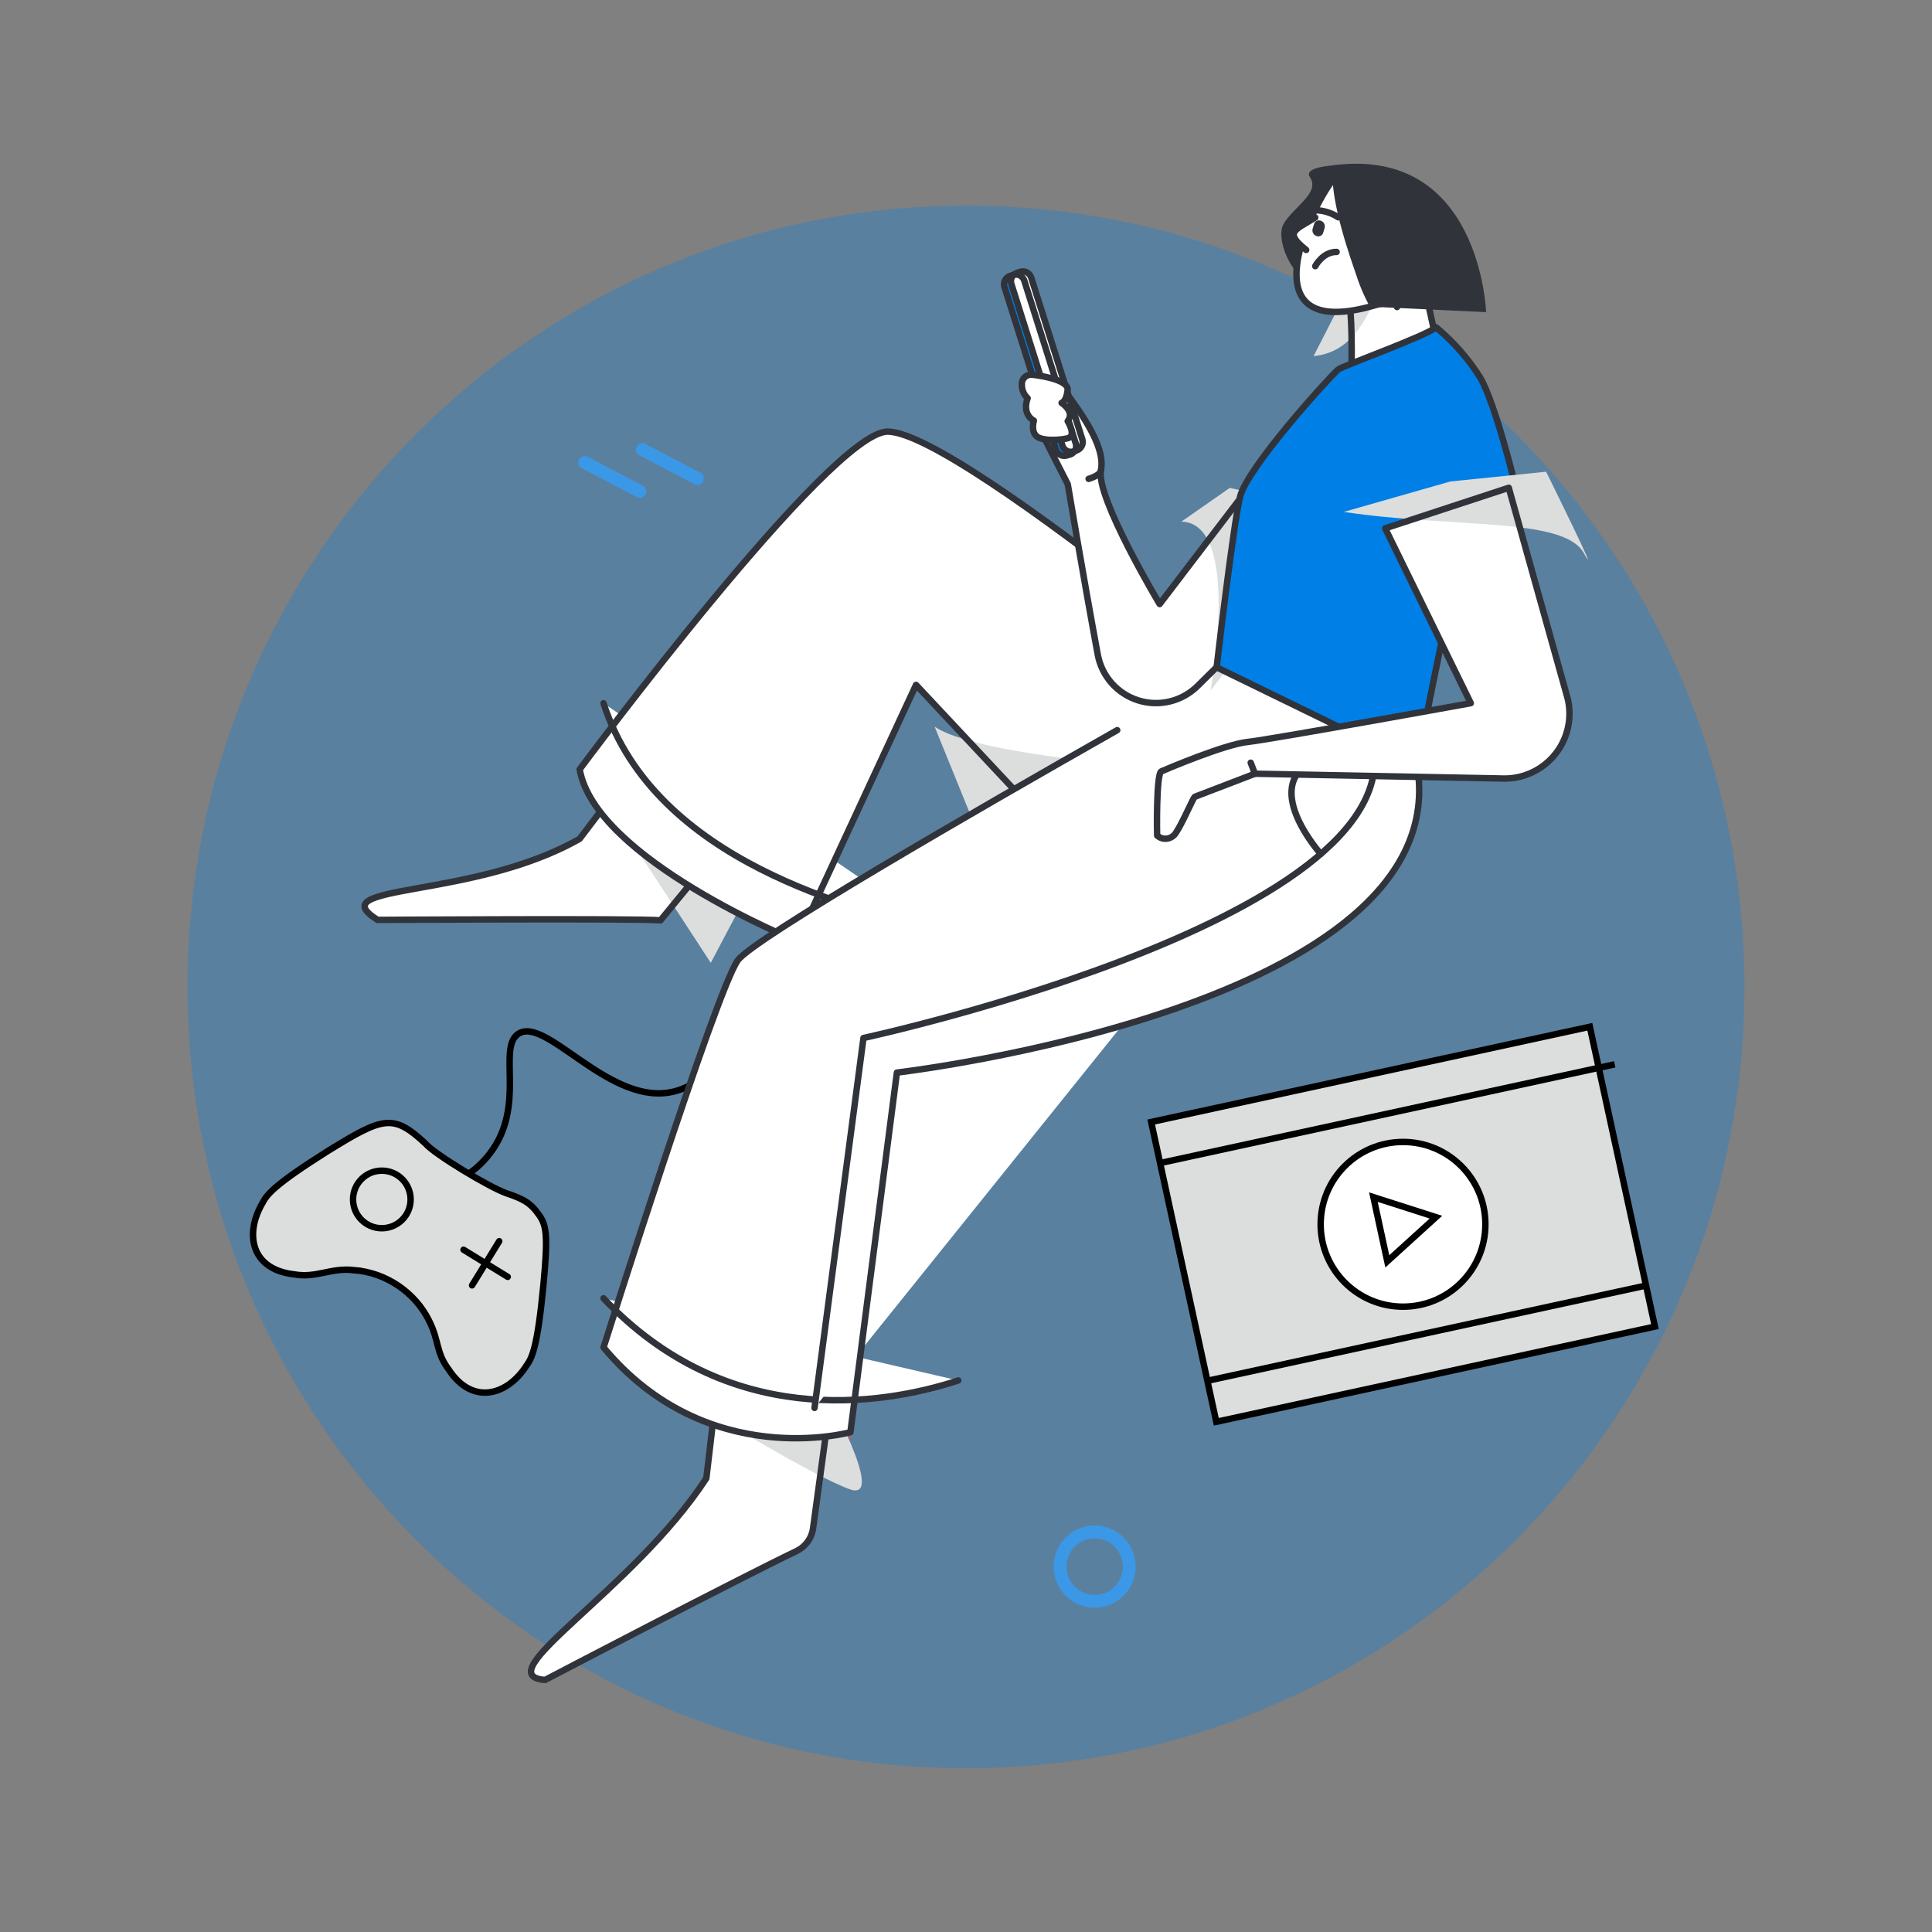 <svg id="a" xmlns="http://www.w3.org/2000/svg" xmlns:xlink="http://www.w3.org/1999/xlink" viewBox="0 0 300 300"><rect x="0" y="0" width="300" height="300" fill="#808080" stroke="none"/><defs><style>.e{opacity:.3;}.e,.f{isolation:isolate;}.e,.f,.g,.h,.i,.j,.k,.l,.m{stroke-width:0px;}.e,.i{fill:#007fe6;}.n,.o,.p,.q{stroke-linecap:round;}.n,.r,.s,.t{stroke:#000;stroke-miterlimit:10;}.n,.p,.t,.q{fill:none;}.o,.r,.k{fill:#fff;}.o,.p,.q{stroke-linejoin:round;}.o,.q{stroke:#31333a;stroke-width:1px;}.s,.j{fill:#dcdddd;}.p{stroke:#3a98e6;stroke-width:2px;}.f{fill:url(#b);opacity:.34;}.g{fill:#31333a;}.h{fill:#459bf2;}.l{fill:url(#c);}.m{fill:url(#d);}</style><linearGradient id="b" x1="106.33" y1="-2036.61" x2="134.2" y2="-2036.61" gradientTransform="translate(0 -1818.8) scale(1 -1)" gradientUnits="userSpaceOnUse"><stop offset=".1" stop-color="#ff7638"/><stop offset=".89" stop-color="#ff3929"/></linearGradient><linearGradient id="c" x1="93.5" y1="-1947.61" x2="108.1" y2="-1947.61" gradientTransform="translate(0 -1818.8) scale(1 -1)" gradientUnits="userSpaceOnUse"><stop offset=".1" stop-color="#ffb4b9"/><stop offset=".89" stop-color="#fa898c"/></linearGradient><linearGradient id="d" x1="207.53" y1="-1865.77" x2="214.4" y2="-1865.77" xlink:href="#c"/></defs><path class="e" d="m150,274.57c66.76,0,120.88-54.32,120.88-121.32S216.76,31.93,150,31.93,29.12,86.25,29.12,153.25s54.12,121.32,120.88,121.32Z"/><rect class="s" x="183.01" y="166.29" width="69.7" height="47.64" transform="translate(-35.37 50.55) rotate(-12.25)"/><circle class="r" cx="217.86" cy="190.11" r="12.79"/><polygon class="t" points="222.97 189 213.26 185.89 215.42 195.86 222.97 189"/><line class="t" x1="180.13" y1="180.6" x2="250.73" y2="165.27"/><line class="t" x1="187.47" y1="214.41" x2="255.59" y2="199.62"/><path class="s" d="m55.02,197.23c4.93.39,9.43,3.44,11.62,7.87,1.58,3.17,1.04,4.9,3.03,7.55,3.7,5.65,9.15,4.02,12.1-.63.83-1.15,1.69-2.75,2.63-12.69.69-7.33.46-8.97-.6-10.53-1.42-2.09-2.59-2.63-5.16-3.51s-11.26-6.1-12.61-7.75c-4.99-4.62-6.49-4.14-15.13,1.19-8.45,5.32-9.49,6.82-10.14,8.07-2.77,4.71-1.88,10.3,4.91,11.08,3.45.63,5.61-1.07,9.36-.66Z"/><circle class="t" cx="59.29" cy="186.25" r="4.47"/><line class="n" x1="71.98" y1="194.06" x2="78.84" y2="198.27"/><line class="n" x1="77.52" y1="192.73" x2="73.3" y2="199.59"/><path class="t" d="m72.79,182.26c.78-.55,2.11-1.59,3.33-3.21,5.59-7.39,1.11-16.22,4.31-18.48,4.15-2.94,13.66,10.54,23.32,9.1,7.79-1.16,12.8-11.62,15.9-20.89"/><path class="k" d="m114.64,187.5l-4.96,42.05c-11.46,17.51-34.37,30.58-25.04,31.31,0,0,30.04-15.71,39.04-20.01,1.39-.67,2.36-1.99,2.57-3.52l5.8-42.58-17.4-7.25Z"/><path class="f" d="m108.07,205.76c-9.23,8.99,21.29,11.67,21.73,21.78.43,10.1,4.4-16.25,4.4-16.25l-26.13-5.52Z"/><path class="j" d="m107.88,217.98s18.47,11.35,24.16,13.3c5.69,1.95-4.03-15.45-4.03-15.45"/><path class="q" d="m114.64,187.5l-4.96,42.05c-11.46,17.51-34.37,30.58-25.04,31.31,0,0,30.04-15.71,39.04-20.01,1.39-.67,2.36-1.99,2.57-3.52l5.8-42.58-17.4-7.25Z"/><path class="k" d="m115.75,96.28l-25.74,33.97c-16.66,9.5-40.49,6.85-31.38,12.59,0,0,40.63-.25,43.93.07l31.99-38.99-18.8-7.65Z"/><path class="l" d="m105.72,136.11l-12.22-13.88,12.69-.71,1.9,10.23-2.38,4.36h0Z"/><path class="j" d="m93.71,123.99l16.66,25.52,10.17-19.27"/><path class="q" d="m115.75,96.28l-25.74,33.97c-16.66,9.5-40.49,6.85-31.38,12.59,0,0,40.63-.25,43.93.07l31.99-38.99-18.8-7.65Z"/><path class="k" d="m90.01,119.47c2.46,13.97,33.77,26.67,33.77,26.67l18.46-39.79,33.46,35.72,34.21-23.29s-60.42-51.76-72.09-51.76c-8.91,0-47.81,52.45-47.81,52.45h0Z"/><path class="j" d="m145.13,112.84c8.46,5.64,49.74,7.32,49.74,7.32l-41.55,12.84"/><path class="k" d="m93.71,109.2c8.09,24.87,39.55,32,51.98,35.4l-51.98-35.4Z"/><path class="q" d="m93.71,109.2c8.09,24.87,39.55,32,51.98,35.4"/><path class="q" d="m90.01,119.47c2.46,13.97,33.77,26.67,33.77,26.67l18.46-39.79,33.46,35.72,34.21-23.29s-60.42-51.76-72.09-51.76c-8.91,0-47.81,52.45-47.81,52.45h0Z"/><path class="k" d="m173.48,113.38c-22.13,12.56-56.6,32.45-58.93,35.76-3.44,4.9-20.83,60.09-20.83,60.09,16.05,19.34,38.33,13.16,38.33,13.16l7.22-55.84s87.27-10.17,80.75-47.78c0,0-14.12-10.99-25.8-15.06"/><path class="k" d="m93.71,201.6c19.18,20.3,42.94,16.73,55.09,12.76l-55.09-12.76Z"/><path class="q" d="m93.71,201.6c19.18,20.3,42.94,16.73,55.09,12.76"/><path class="k" d="m212.1,112.12c13.56,29.26-78.02,49.06-78.02,49.06l-7.6,57.44"/><path class="q" d="m212.1,112.12c13.56,29.26-78.02,49.06-78.02,49.06l-7.6,57.44"/><path class="k" d="m204.66,117.85c-9.51,3.69.43,14.75.43,14.75l-.43-14.75Z"/><path class="q" d="m204.66,117.85c-9.51,3.69.43,14.75.43,14.75"/><path class="q" d="m173.48,113.38c-22.13,12.56-56.6,32.45-58.93,35.76-3.44,4.9-20.83,60.09-20.83,60.09,16.05,19.34,38.33,13.16,38.33,13.16l7.22-55.84s87.27-10.17,80.75-47.78c0,0-14.12-10.99-25.8-15.06"/><path class="k" d="m208.06,41.59c2.91,2.42,1.48,23.73,1.48,23.73l14.26-8.88-4.99-22.8-10.75,7.95h0Z"/><path class="m" d="m207.76,49.02l6.63-4.04-6.87-.06s.23,4.1.23,4.1Z"/><path class="j" d="m203.97,55.3c9.66-.96,9.15-13.73,15.05-15.65,5.9-1.92-9.88,5.38-9.88,5.38l-1.41,2.92"/><path class="q" d="m208.06,41.59c2.91,2.42,1.48,23.73,1.48,23.73l14.26-8.88-4.99-22.8-10.75,7.95h0Z"/><path class="g" d="m205.8,43.55c-4.32,2.01-7.92-6.05-6.54-8.67,1.38-2.62,5.82-4.89,4.15-7.35-1.67-2.47,9.7-1.96,9.7-1.96l1.86,3.89-2.65,9.47-6.53,4.62Z"/><path class="o" d="m207.02,27.85c-3.74,4.8-13.55,25.45,6.57,19.53,2.97-.87,3.34.3,3.34.3l2.69-14.97s-12.6-4.86-12.6-4.86Z"/><path class="q" d="m216.81,37.9l-3.13,2.32m3.16.74l-1.29-2.02"/><path class="g" d="m204.4,36.64c-.45-.17-.7-.64-.58-1.11l.23-.76c.07-.21.22-.39.42-.48.2-.09.43-.1.64-.01.45.16.7.64.58,1.11l-.23.76c-.13.41-.56.65-.97.52-.03,0-.06-.02-.08-.03Z"/><path class="k" d="m204.6,32.66c1.14.08,2.24.45,3.2,1.08l-3.2-1.08Z"/><path class="q" d="m204.6,32.66c1.14.08,2.24.45,3.2,1.08"/><path class="h" d="m220.32,37.6c.11-1.28-.6-2.39-1.59-2.47-.99-.09-1.88.88-1.99,2.16-.11,1.28.6,2.39,1.59,2.47.99.09,1.88-.88,1.99-2.16Z"/><path class="k" d="m163.83,58.66c2.91,3.93,7.4,9.56,7.21,13.6-.01.27-.04.53-.09.79-.8,4.2,9.12,20.75,9.12,20.75l21.95-28.77,17.35,8.18s-20,20.1-33.42,33.32c-1.19,1.17-2.68,2-4.3,2.39-3.31.8-6.79-.3-9.04-2.85-1.1-1.25-1.85-2.78-2.15-4.42-2.24-12.07-4.66-26.47-4.66-26.47,0,0-4.9-9.55-5.03-10-.13-.45.7-6.06,1.32-5.89.62.17.22,1.47.22,1.47,0,0,1.45,3.99,2.07,4.13s-.89-4.35-1.02-4.85c-.13-.51.45-1.38.45-1.38h0Z"/><path class="j" d="m183.44,81c9.41.19,4.52,26.25,4.52,26.25l9.16-11.77,2.99-17.69-9.15-2.03"/><path class="q" d="m163.83,58.66c2.91,3.93,7.4,9.56,7.21,13.6-.01.27-.04.53-.09.79-.8,4.2,9.12,20.75,9.12,20.75l21.95-28.77,17.35,8.18s-20,20.1-33.42,33.32c-1.19,1.17-2.68,2-4.3,2.39-3.31.8-6.79-.3-9.04-2.85-1.1-1.25-1.85-2.78-2.15-4.42-2.24-12.07-4.66-26.47-4.66-26.47,0,0-4.9-9.55-5.03-10-.13-.45.7-6.06,1.32-5.89.62.17.22,1.47.22,1.47,0,0,1.45,3.99,2.07,4.13s-.89-4.35-1.02-4.85c-.13-.51.45-1.38.45-1.38h0Z"/><path class="g" d="m207.07,25.67c-.74,3.66,1.42,11.03,3.38,16.6.58,1.85,1.33,3.65,2.26,5.35l18.05.85s-.85-25.76-23.69-22.81Z"/><path class="i" d="m223.01,50.83c-1.86,1.46-14.61,6.01-15.22,6.55-1.76,1.59-14.15,15.31-15.23,19.75-1.08,4.43-3.64,26.49-3.64,26.49l31.1,15.16s6.53-34.3,8.05-35.73c.62-.59-1.12-3.56.4-5.28l6.81-2.43s-3-12.45-5.41-16.67c-1.86-2.96-4.18-5.6-6.86-7.83h0Z"/><path class="q" d="m223.01,50.83c-1.86,1.46-14.61,6.01-15.22,6.55-1.76,1.59-14.15,15.31-15.23,19.75-1.08,4.43-3.64,26.49-3.64,26.49l31.1,15.16s6.53-34.3,8.05-35.73c.62-.59-1.12-3.56.4-5.28l6.81-2.43s-3-12.45-5.41-16.67c-1.86-2.96-4.18-5.6-6.86-7.83h0Z"/><path class="k" d="m234.26,75.75l-19.17,6.29,13.29,27.15s-31.06,5.64-34.64,6.02-12.6,4.21-13.41,4.57c-.81.36-.68,9.74-.65,9.96.42.38.98.56,1.54.48.56-.08,1.06-.4,1.36-.88,1.09-1.6,2.7-5.51,2.96-5.62.27-.11,9.34-3.58,9.34-3.58l38.58.75c4.74.08,8.9-3.16,9.98-7.78.35-1.49.35-3.03.02-4.52l-9.18-32.85h0Z"/><path class="j" d="m208.66,79.49c17.05,2.56,34.08.78,37.24,6.34,3.16,5.57-5.82-12.58-5.82-12.58l-14.86,1.51"/><path class="q" d="m234.26,75.75l-19.17,6.29,13.29,27.15s-31.06,5.64-34.64,6.02-12.6,4.21-13.41,4.57c-.81.36-.68,9.74-.65,9.96.42.38.98.56,1.54.48.56-.08,1.06-.4,1.36-.88,1.09-1.6,2.7-5.51,2.96-5.62.27-.11,9.34-3.58,9.34-3.58l38.58.75c4.74.08,8.9-3.16,9.98-7.78.35-1.49.35-3.03.02-4.52l-9.18-32.85h0Z"/><path class="k" d="m204.23,33.78c-3.22,1.99-4.87,2.26-1.41,5.03l1.41-5.03Z"/><path class="q" d="m204.23,33.78c-3.22,1.99-4.87,2.26-1.41,5.03"/><path class="i" d="m166.15,70.57l-.48.15c-.72.23-1.48-.17-1.71-.88,0,0,0,0,0,0l-7.99-25.28c-.23-.72.17-1.49.89-1.72,0,0,0,0,0,0l.48-.15c.72-.23,1.48.17,1.71.89,0,0,0,0,0,0l7.99,25.28c.23.72-.17,1.49-.89,1.72Z"/><path class="o" d="m167.17,69.95l-.48.15c-.72.23-1.48-.17-1.71-.89,0,0,0,0,0,0l-7.94-25.13c-.23-.72.17-1.49.89-1.72l.48-.15c.72-.23,1.48.17,1.71.88,0,0,0,0,0,0l7.94,25.13c.23.72-.17,1.49-.89,1.72h0Z"/><path class="q" d="m166.15,70.57l-.48.15c-.72.23-1.48-.17-1.71-.88,0,0,0,0,0,0l-7.99-25.28c-.23-.72.17-1.49.89-1.72,0,0,0,0,0,0l.48-.15c.72-.23,1.48.17,1.71.89,0,0,0,0,0,0l7.99,25.28c.23.72-.17,1.49-.89,1.72h0Z"/><path class="o" d="m158.67,59.69c-.03-.65.37-1.23.98-1.44.2-.07.41-.09.61-.07,2.12.24,5.67.97,5.52,2.37-.2,1.85-.94,2.01-.94,2.01,0,0,2.12,1.34.95,2.84,0,0,1.36,2.17.11,2.62-.66.24-3.92.61-4.94-.28-.93-.8-.42-2.42-.42-2.42,0,0-1.9-.89-.97-3.49-.6-.55-.93-1.33-.89-2.15h0Z"/><path class="k" d="m169.04,74.36s1.82-.52,1.91-1.31l-1.91,1.31Z"/><path class="q" d="m169.04,74.36s1.82-.52,1.91-1.31m23.26,45.38l.66,1.72"/><path class="k" d="m204.23,41.33s1.17-2.24,3.32-2.21l-3.32,2.21Z"/><path class="q" d="m204.23,41.33s1.17-2.24,3.32-2.21"/><path class="p" d="m169.98,248.65c2.96,0,5.37-2.41,5.37-5.39s-2.4-5.39-5.37-5.39-5.37,2.41-5.37,5.39,2.4,5.39,5.37,5.39ZM99.74,69.81l8.54,4.48m-17.48-2.47l8.54,4.48"/></svg>